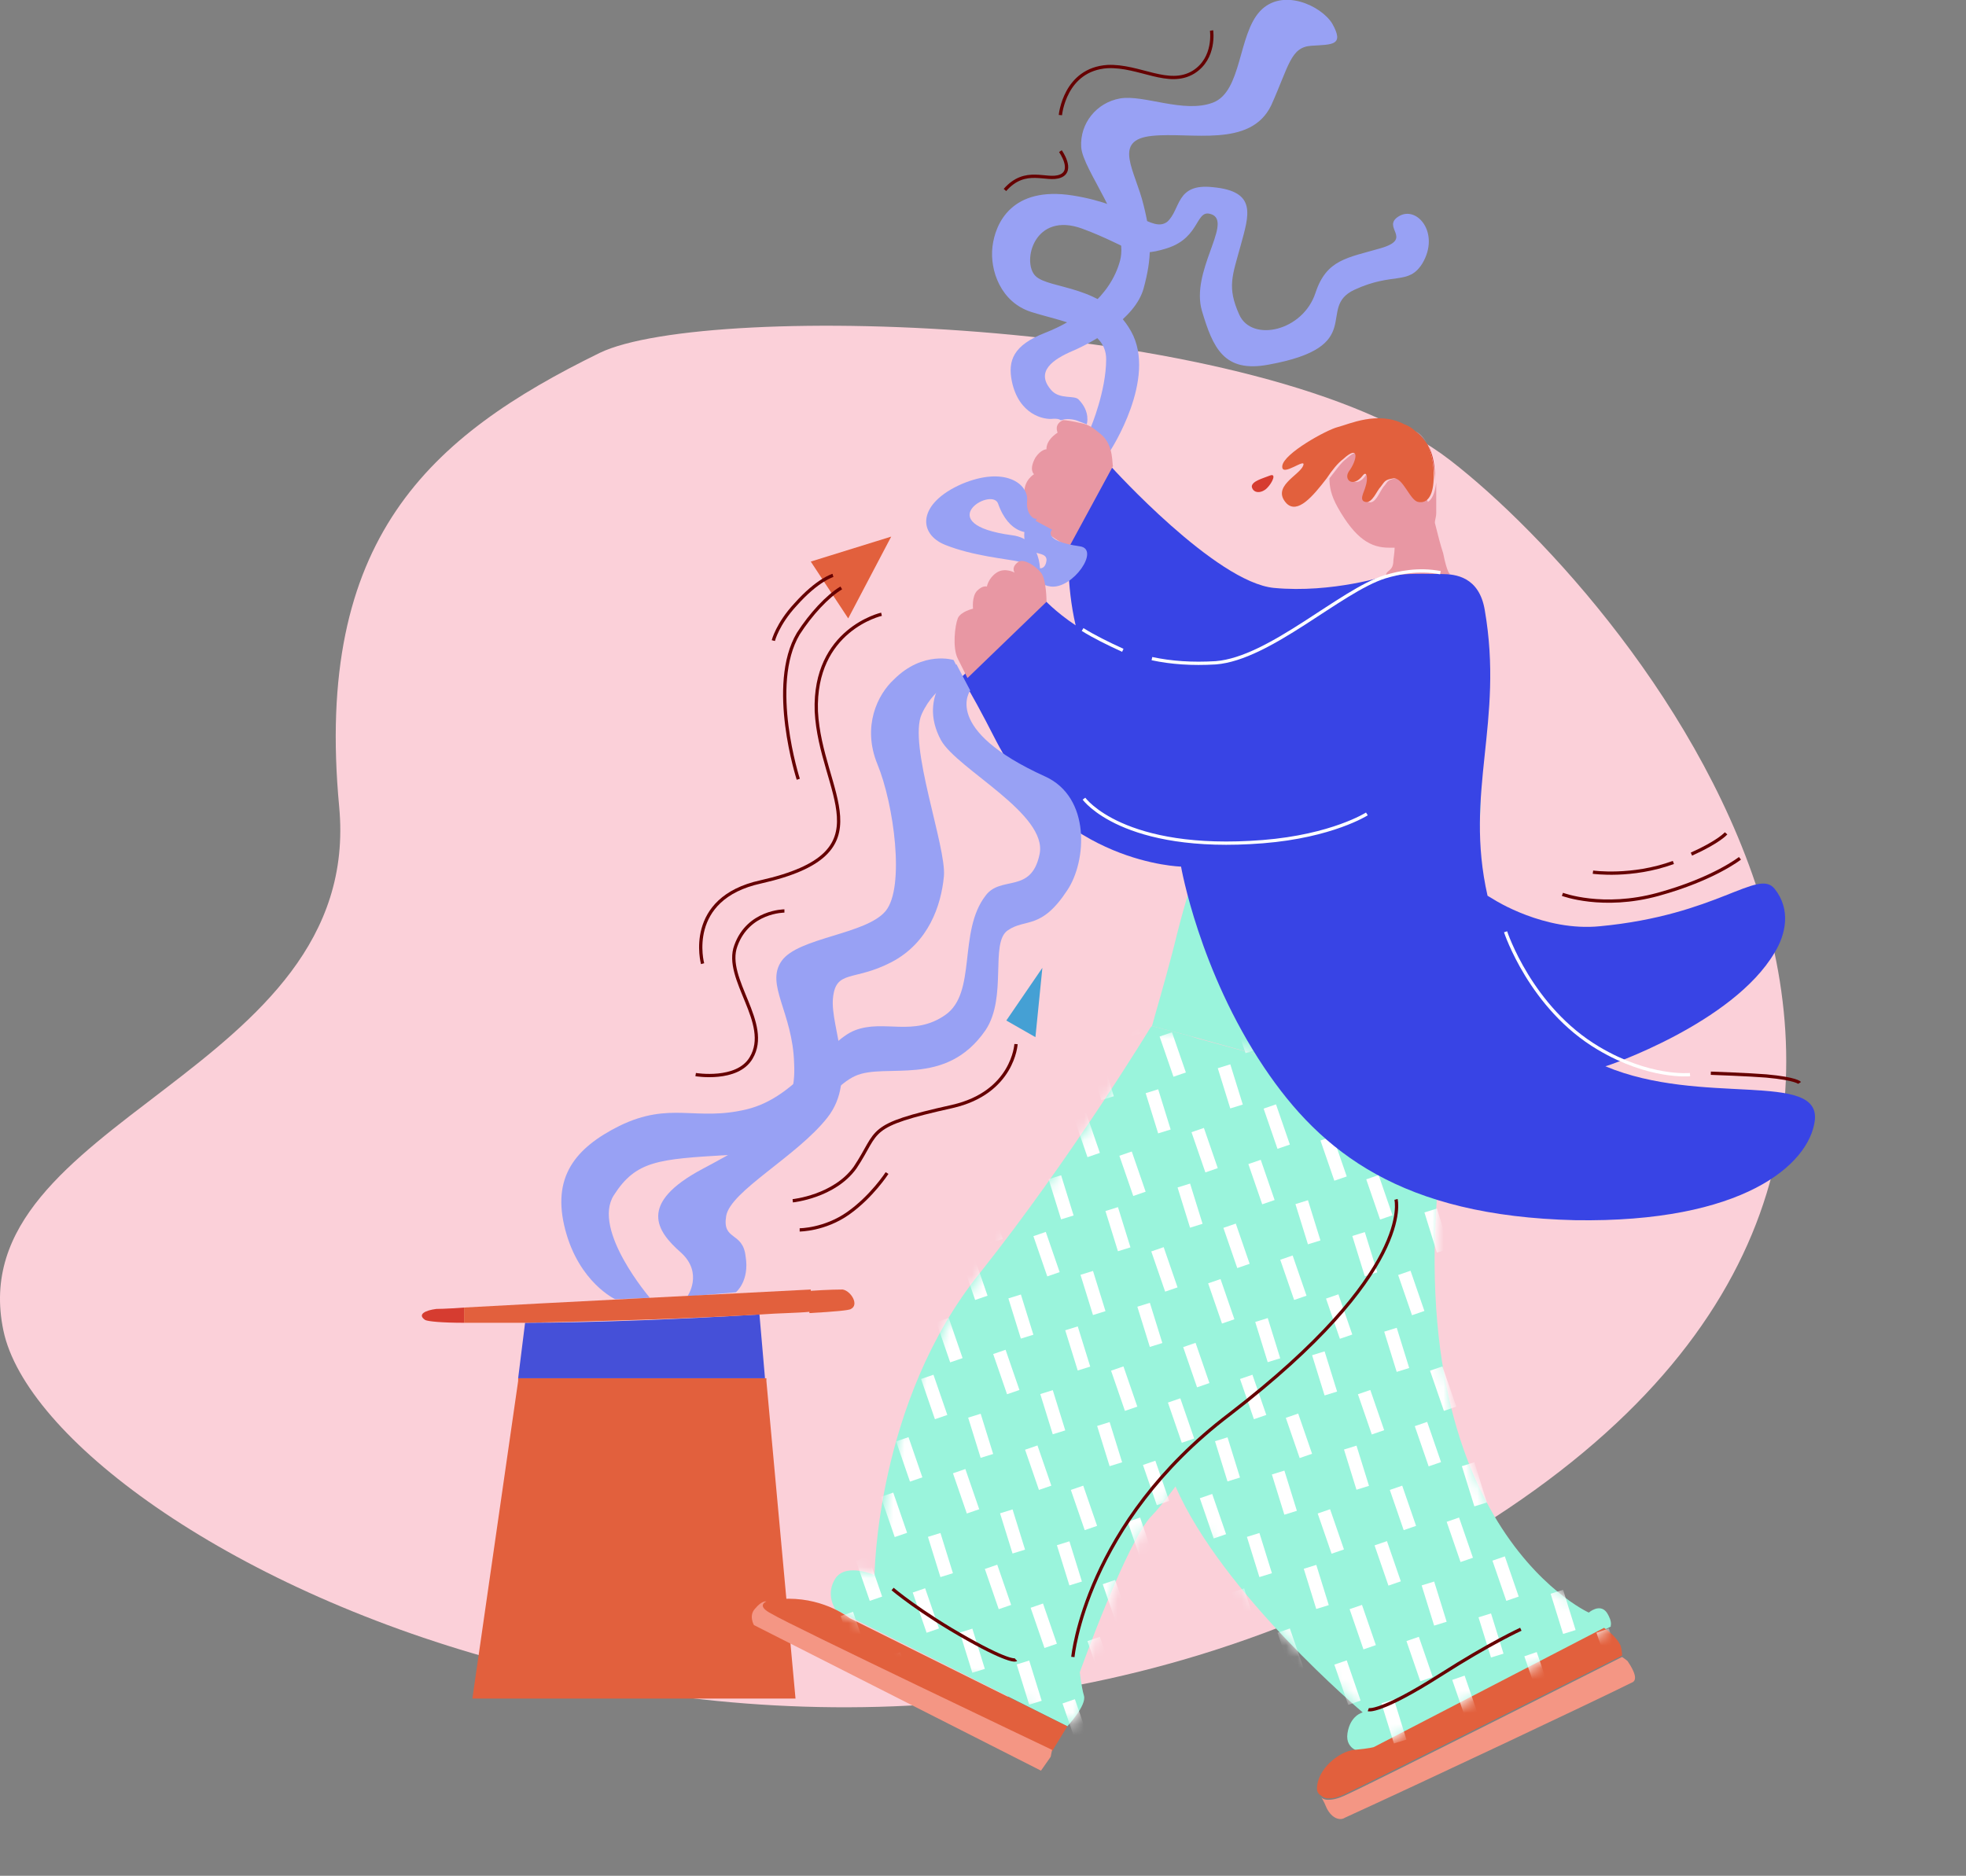 <svg width="175" height="167" viewBox="0 0 175 167" fill="none" xmlns="http://www.w3.org/2000/svg">
<rect x="0" y="0" width="175" height="167" fill="#808080" stroke="none"/>
<path d="M53.365 31.426C38.223 38.847 27.953 47.964 30.191 71.816C32.43 95.668 -3.648 99.591 0.303 118.46C4.253 137.33 70.877 171.571 129.075 137.542C187.272 103.513 145.533 53.688 129.075 40.967C112.616 28.246 62.977 26.762 53.365 31.426Z" fill="#FBD0D9"/>
<g clip-path="url(#clip0)">
<path d="M143.027 143.568C142.41 142.704 141.423 143.568 141.423 143.568C141.423 143.568 123.029 135.297 128.831 98.757L113.894 94.437L106.611 92.461L105.87 92.215L102.537 91.35L102.413 91.474C102.413 91.474 95.377 103.078 87.23 113.324C77.971 124.804 77.847 140.235 77.847 140.235C77.847 140.235 75.379 139.124 74.391 140.482C73.403 141.963 74.391 143.321 74.391 143.321L95.007 153.691C95.007 153.691 96.735 151.839 96.488 150.975C96.241 150.111 96.118 148.876 96.118 148.876C96.118 148.876 100.315 137.149 102.537 134.927C102.907 134.557 103.648 133.693 104.635 132.335C108.833 141.963 121.301 152.456 121.301 152.456C121.301 152.456 120.19 152.703 119.943 154.308C119.696 155.913 121.424 156.036 121.424 156.036L143.398 144.803C143.274 144.803 143.645 144.556 143.027 143.568Z" fill="#9AF4DC"/>
<path d="M131.053 53.206C130.559 50.366 123.523 51.107 123.523 51.107C123.523 51.107 110.931 58.884 104.759 83.203C104.265 85.302 103.278 88.758 102.784 90.487C102.66 90.98 102.537 91.351 102.537 91.351L105.87 92.215L129.448 98.757C129.448 98.757 133.645 68.019 131.053 53.206Z" fill="#9AF4DC"/>
<path d="M117.597 159.863C117.721 159.987 117.968 160.11 118.215 160.11C118.585 160.11 118.955 160.11 119.943 159.616C122.288 158.505 143.892 147.642 144.385 147.395C144.385 147.272 144.385 147.025 144.262 146.531C143.892 145.667 142.781 144.926 142.781 144.926L122.288 155.543C122.288 155.543 121.918 155.666 120.56 155.789C119.202 155.913 117.227 157.518 117.227 159.246C117.227 159.493 117.351 159.74 117.597 159.863Z" fill="#E2603D"/>
<path d="M144.879 147.889C144.756 147.766 144.385 147.519 144.385 147.519C143.892 147.766 122.412 158.629 119.943 159.74C118.955 160.234 118.462 160.234 118.215 160.234C117.721 160.234 117.597 159.987 117.597 159.987C117.597 159.987 117.844 160.357 118.091 160.975C118.585 161.962 119.326 162.086 119.696 161.839C126.732 158.629 142.163 151.346 145.373 149.741C145.867 149.371 145.126 148.26 144.879 147.889Z" fill="#F49684"/>
<path d="M95.007 153.691L93.649 155.913L68.219 143.815C68.219 143.815 66.861 142.334 70.194 142.334C73.527 142.334 75.626 144.062 75.626 144.062L95.007 153.691Z" fill="#E2603D"/>
<mask id="mask0" mask-type="alpha" maskUnits="userSpaceOnUse" x="74" y="91" width="70" height="66">
<path d="M143.219 143.568C142.602 142.704 141.615 143.568 141.615 143.568C141.615 143.568 123.221 135.297 129.023 98.757L114.086 94.436L106.803 92.461L106.062 92.215L102.729 91.35L102.605 91.474C102.605 91.474 95.569 103.078 87.421 113.324C78.163 124.804 78.04 140.235 78.04 140.235C78.04 140.235 75.571 139.124 74.583 140.482C73.596 141.963 74.583 143.321 74.583 143.321L95.199 153.691C95.199 153.691 96.927 151.839 96.68 150.975C96.433 150.111 96.31 148.876 96.31 148.876C96.31 148.876 100.507 137.149 102.729 134.927C103.099 134.557 103.84 133.693 104.828 132.335C109.025 141.963 121.493 152.456 121.493 152.456C121.493 152.456 120.382 152.703 120.135 154.308C119.888 155.913 121.616 156.036 121.616 156.036L143.59 144.803C143.466 144.803 143.837 144.556 143.219 143.568Z" fill="#9AF4DC"/>
</mask>
<g mask="url(#mask0)">
<path d="M72.663 135.297L73.774 138.877" stroke="white" stroke-width="1.166" stroke-miterlimit="10"/>
<path d="M75.379 143.691L76.613 147.271" stroke="white" stroke-width="1.166" stroke-miterlimit="10"/>
<path d="M78.218 152.209L79.452 155.789" stroke="white" stroke-width="1.166" stroke-miterlimit="10"/>
<path d="M73.897 130.236L75.132 133.816" stroke="white" stroke-width="1.166" stroke-miterlimit="10"/>
<path d="M76.737 138.754L77.971 142.334" stroke="white" stroke-width="1.166" stroke-miterlimit="10"/>
<path d="M79.576 147.272L80.687 150.851" stroke="white" stroke-width="1.166" stroke-miterlimit="10"/>
<path d="M82.415 155.666L83.526 159.246" stroke="white" stroke-width="1.166" stroke-miterlimit="10"/>
<path d="M73.404 116.163L74.638 119.743" stroke="white" stroke-width="1.166" stroke-miterlimit="10"/>
<path d="M76.243 124.681L77.354 128.261" stroke="white" stroke-width="1.166" stroke-miterlimit="10"/>
<path d="M78.959 133.075L80.193 136.655" stroke="white" stroke-width="1.166" stroke-miterlimit="10"/>
<path d="M81.798 141.593L83.032 145.173" stroke="white" stroke-width="1.166" stroke-miterlimit="10"/>
<path d="M84.637 150.111L85.872 153.691" stroke="white" stroke-width="1.166" stroke-miterlimit="10"/>
<path d="M74.761 111.225L75.872 114.805" stroke="white" stroke-width="1.166" stroke-miterlimit="10"/>
<path d="M77.477 119.619L78.712 123.199" stroke="white" stroke-width="1.166" stroke-miterlimit="10"/>
<path d="M80.317 128.138L81.551 131.718" stroke="white" stroke-width="1.166" stroke-miterlimit="10"/>
<path d="M83.156 136.655L84.267 140.235" stroke="white" stroke-width="1.166" stroke-miterlimit="10"/>
<path d="M85.995 145.173L87.106 148.753" stroke="white" stroke-width="1.166" stroke-miterlimit="10"/>
<path d="M88.711 153.567L89.945 157.147" stroke="white" stroke-width="1.166" stroke-miterlimit="10"/>
<path d="M74.144 97.029L75.379 100.609" stroke="white" stroke-width="1.166" stroke-miterlimit="10"/>
<path d="M76.984 105.547L78.218 109.127" stroke="white" stroke-width="1.166" stroke-miterlimit="10"/>
<path d="M79.823 114.065L80.934 117.644" stroke="white" stroke-width="1.166" stroke-miterlimit="10"/>
<path d="M82.539 122.582L83.773 126.162" stroke="white" stroke-width="1.166" stroke-miterlimit="10"/>
<path d="M85.378 130.977L86.612 134.557" stroke="white" stroke-width="1.166" stroke-miterlimit="10"/>
<path d="M88.217 139.495L89.452 143.075" stroke="white" stroke-width="1.166" stroke-miterlimit="10"/>
<path d="M91.056 148.012L92.167 151.592" stroke="white" stroke-width="1.166" stroke-miterlimit="10"/>
<path d="M75.502 92.091L76.613 95.671" stroke="white" stroke-width="1.166" stroke-miterlimit="10"/>
<path d="M78.341 100.609L79.452 104.189" stroke="white" stroke-width="1.166" stroke-miterlimit="10"/>
<path d="M81.057 109.003L82.292 112.583" stroke="white" stroke-width="1.166" stroke-miterlimit="10"/>
<path d="M83.897 117.521L85.131 121.101" stroke="white" stroke-width="1.166" stroke-miterlimit="10"/>
<path d="M86.736 126.039L87.847 129.619" stroke="white" stroke-width="1.166" stroke-miterlimit="10"/>
<path d="M89.575 134.556L90.686 138.136" stroke="white" stroke-width="1.166" stroke-miterlimit="10"/>
<path d="M92.291 142.951L93.525 146.531" stroke="white" stroke-width="1.166" stroke-miterlimit="10"/>
<path d="M95.13 151.469L96.365 155.049" stroke="white" stroke-width="1.166" stroke-miterlimit="10"/>
<path d="M80.563 94.93L81.674 98.51" stroke="white" stroke-width="1.166" stroke-miterlimit="10"/>
<path d="M83.403 103.448L84.514 107.028" stroke="white" stroke-width="1.166" stroke-miterlimit="10"/>
<path d="M86.118 111.966L87.353 115.546" stroke="white" stroke-width="1.166" stroke-miterlimit="10"/>
<path d="M88.958 120.36L90.192 123.94" stroke="white" stroke-width="1.166" stroke-miterlimit="10"/>
<path d="M91.797 128.878L93.031 132.458" stroke="white" stroke-width="1.166" stroke-miterlimit="10"/>
<path d="M94.636 137.396L95.747 140.976" stroke="white" stroke-width="1.166" stroke-miterlimit="10"/>
<path d="M97.352 145.914L98.587 149.493" stroke="white" stroke-width="1.166" stroke-miterlimit="10"/>
<path d="M100.191 154.308L101.426 157.888" stroke="white" stroke-width="1.166" stroke-miterlimit="10"/>
<path d="M81.921 89.992L83.032 93.572" stroke="white" stroke-width="1.166" stroke-miterlimit="10"/>
<path d="M84.637 98.51L85.872 102.09" stroke="white" stroke-width="1.166" stroke-miterlimit="10"/>
<path d="M87.476 106.905L88.711 110.485" stroke="white" stroke-width="1.166" stroke-miterlimit="10"/>
<path d="M90.316 115.423L91.427 119.003" stroke="white" stroke-width="1.166" stroke-miterlimit="10"/>
<path d="M93.155 123.94L94.266 127.52" stroke="white" stroke-width="1.166" stroke-miterlimit="10"/>
<path d="M95.871 132.458L97.105 136.038" stroke="white" stroke-width="1.166" stroke-miterlimit="10"/>
<path d="M98.71 140.852L99.945 144.432" stroke="white" stroke-width="1.166" stroke-miterlimit="10"/>
<path d="M101.549 149.37L102.66 152.95" stroke="white" stroke-width="1.166" stroke-miterlimit="10"/>
<path d="M86.983 92.832L88.094 96.412" stroke="white" stroke-width="1.166" stroke-miterlimit="10"/>
<path d="M89.698 101.349L90.933 104.929" stroke="white" stroke-width="1.166" stroke-miterlimit="10"/>
<path d="M92.538 109.867L93.772 113.447" stroke="white" stroke-width="1.166" stroke-miterlimit="10"/>
<path d="M95.377 118.262L96.488 121.842" stroke="white" stroke-width="1.166" stroke-miterlimit="10"/>
<path d="M98.216 126.78L99.327 130.36" stroke="white" stroke-width="1.166" stroke-miterlimit="10"/>
<path d="M100.932 135.297L102.167 138.877" stroke="white" stroke-width="1.166" stroke-miterlimit="10"/>
<path d="M103.771 143.815L105.006 147.395" stroke="white" stroke-width="1.166" stroke-miterlimit="10"/>
<path d="M106.611 152.209L107.845 155.789" stroke="white" stroke-width="1.166" stroke-miterlimit="10"/>
<path d="M88.217 87.894L89.452 91.474" stroke="white" stroke-width="1.166" stroke-miterlimit="10"/>
<path d="M91.056 96.288L92.291 99.868" stroke="white" stroke-width="1.166" stroke-miterlimit="10"/>
<path d="M93.896 104.806L95.007 108.386" stroke="white" stroke-width="1.166" stroke-miterlimit="10"/>
<path d="M96.735 113.324L97.846 116.904" stroke="white" stroke-width="1.166" stroke-miterlimit="10"/>
<path d="M99.451 121.841L100.685 125.421" stroke="white" stroke-width="1.166" stroke-miterlimit="10"/>
<path d="M102.29 130.236L103.524 133.816" stroke="white" stroke-width="1.166" stroke-miterlimit="10"/>
<path d="M105.129 138.754L106.24 142.334" stroke="white" stroke-width="1.166" stroke-miterlimit="10"/>
<path d="M107.969 147.272L109.08 150.851" stroke="white" stroke-width="1.166" stroke-miterlimit="10"/>
<path d="M110.684 155.789L111.919 159.369" stroke="white" stroke-width="1.166" stroke-miterlimit="10"/>
<path d="M93.278 90.733L94.513 94.313" stroke="white" stroke-width="1.166" stroke-miterlimit="10"/>
<path d="M96.118 99.251L97.352 102.831" stroke="white" stroke-width="1.166" stroke-miterlimit="10"/>
<path d="M98.957 107.645L100.068 111.225" stroke="white" stroke-width="1.166" stroke-miterlimit="10"/>
<path d="M101.796 116.163L102.907 119.743" stroke="white" stroke-width="1.166" stroke-miterlimit="10"/>
<path d="M104.512 124.681L105.747 128.261" stroke="white" stroke-width="1.166" stroke-miterlimit="10"/>
<path d="M107.351 133.198L108.586 136.778" stroke="white" stroke-width="1.166" stroke-miterlimit="10"/>
<path d="M110.191 141.593L111.302 145.173" stroke="white" stroke-width="1.166" stroke-miterlimit="10"/>
<path d="M113.03 150.111L114.141 153.691" stroke="white" stroke-width="1.166" stroke-miterlimit="10"/>
<path d="M97.476 94.19L98.587 97.77" stroke="white" stroke-width="1.166" stroke-miterlimit="10"/>
<path d="M100.191 102.708L101.426 106.287" stroke="white" stroke-width="1.166" stroke-miterlimit="10"/>
<path d="M103.031 111.225L104.265 114.805" stroke="white" stroke-width="1.166" stroke-miterlimit="10"/>
<path d="M105.87 119.743L107.104 123.323" stroke="white" stroke-width="1.166" stroke-miterlimit="10"/>
<path d="M108.709 128.138L109.82 131.718" stroke="white" stroke-width="1.166" stroke-miterlimit="10"/>
<path d="M111.549 136.655L112.66 140.235" stroke="white" stroke-width="1.166" stroke-miterlimit="10"/>
<path d="M114.264 145.173L115.499 148.753" stroke="white" stroke-width="1.166" stroke-miterlimit="10"/>
<path d="M117.104 153.691L118.338 157.271" stroke="white" stroke-width="1.166" stroke-miterlimit="10"/>
<path d="M99.698 88.634L100.932 92.214" stroke="white" stroke-width="1.166" stroke-miterlimit="10"/>
<path d="M102.537 97.152L103.648 100.732" stroke="white" stroke-width="1.166" stroke-miterlimit="10"/>
<path d="M105.376 105.547L106.487 109.127" stroke="white" stroke-width="1.166" stroke-miterlimit="10"/>
<path d="M108.092 114.065L109.326 117.644" stroke="white" stroke-width="1.166" stroke-miterlimit="10"/>
<path d="M110.931 122.582L112.166 126.162" stroke="white" stroke-width="1.166" stroke-miterlimit="10"/>
<path d="M113.771 131.1L114.882 134.68" stroke="white" stroke-width="1.166" stroke-miterlimit="10"/>
<path d="M116.61 139.495L117.721 143.075" stroke="white" stroke-width="1.166" stroke-miterlimit="10"/>
<path d="M119.326 148.012L120.56 151.592" stroke="white" stroke-width="1.166" stroke-miterlimit="10"/>
<path d="M103.771 92.091L105.006 95.671" stroke="white" stroke-width="1.166" stroke-miterlimit="10"/>
<path d="M106.611 100.609L107.845 104.189" stroke="white" stroke-width="1.166" stroke-miterlimit="10"/>
<path d="M109.45 109.126L110.684 112.706" stroke="white" stroke-width="1.166" stroke-miterlimit="10"/>
<path d="M112.289 117.521L113.4 121.101" stroke="white" stroke-width="1.166" stroke-miterlimit="10"/>
<path d="M115.005 126.039L116.24 129.619" stroke="white" stroke-width="1.166" stroke-miterlimit="10"/>
<path d="M117.844 134.556L119.079 138.136" stroke="white" stroke-width="1.166" stroke-miterlimit="10"/>
<path d="M120.684 143.074L121.918 146.654" stroke="white" stroke-width="1.166" stroke-miterlimit="10"/>
<path d="M123.523 151.469L124.634 155.049" stroke="white" stroke-width="1.166" stroke-miterlimit="10"/>
<path d="M108.956 94.93L110.067 98.51" stroke="white" stroke-width="1.166" stroke-miterlimit="10"/>
<path d="M111.672 103.448L112.906 107.028" stroke="white" stroke-width="1.166" stroke-miterlimit="10"/>
<path d="M114.511 111.966L115.746 115.546" stroke="white" stroke-width="1.166" stroke-miterlimit="10"/>
<path d="M117.351 120.483L118.462 124.063" stroke="white" stroke-width="1.166" stroke-miterlimit="10"/>
<path d="M120.19 128.878L121.301 132.458" stroke="white" stroke-width="1.166" stroke-miterlimit="10"/>
<path d="M122.906 137.396L124.14 140.976" stroke="white" stroke-width="1.166" stroke-miterlimit="10"/>
<path d="M125.745 145.914L126.979 149.493" stroke="white" stroke-width="1.166" stroke-miterlimit="10"/>
<path d="M128.584 154.431L129.695 158.011" stroke="white" stroke-width="1.166" stroke-miterlimit="10"/>
<path d="M110.191 89.992L111.425 93.572" stroke="white" stroke-width="1.166" stroke-miterlimit="10"/>
<path d="M113.03 98.51L114.264 102.09" stroke="white" stroke-width="1.166" stroke-miterlimit="10"/>
<path d="M115.869 107.028L116.98 110.608" stroke="white" stroke-width="1.166" stroke-miterlimit="10"/>
<path d="M118.585 115.423L119.819 119.003" stroke="white" stroke-width="1.166" stroke-miterlimit="10"/>
<path d="M121.424 123.94L122.659 127.52" stroke="white" stroke-width="1.166" stroke-miterlimit="10"/>
<path d="M124.264 132.458L125.498 136.038" stroke="white" stroke-width="1.166" stroke-miterlimit="10"/>
<path d="M127.103 140.976L128.214 144.556" stroke="white" stroke-width="1.166" stroke-miterlimit="10"/>
<path d="M129.819 149.37L131.053 152.95" stroke="white" stroke-width="1.166" stroke-miterlimit="10"/>
<path d="M115.252 92.832L116.486 96.412" stroke="white" stroke-width="1.166" stroke-miterlimit="10"/>
<path d="M118.091 101.349L119.326 104.929" stroke="white" stroke-width="1.166" stroke-miterlimit="10"/>
<path d="M120.93 109.867L122.041 113.447" stroke="white" stroke-width="1.166" stroke-miterlimit="10"/>
<path d="M123.77 118.385L124.881 121.965" stroke="white" stroke-width="1.166" stroke-miterlimit="10"/>
<path d="M126.486 126.78L127.72 130.36" stroke="white" stroke-width="1.166" stroke-miterlimit="10"/>
<path d="M129.325 135.297L130.559 138.877" stroke="white" stroke-width="1.166" stroke-miterlimit="10"/>
<path d="M132.164 143.815L133.275 147.395" stroke="white" stroke-width="1.166" stroke-miterlimit="10"/>
<path d="M135.003 152.333L136.114 155.913" stroke="white" stroke-width="1.166" stroke-miterlimit="10"/>
<path d="M116.61 87.894L117.844 91.474" stroke="white" stroke-width="1.166" stroke-miterlimit="10"/>
<path d="M119.449 96.412L120.56 99.992" stroke="white" stroke-width="1.166" stroke-miterlimit="10"/>
<path d="M122.165 104.806L123.399 108.386" stroke="white" stroke-width="1.166" stroke-miterlimit="10"/>
<path d="M125.004 113.324L126.239 116.904" stroke="white" stroke-width="1.166" stroke-miterlimit="10"/>
<path d="M127.843 121.841L129.078 125.421" stroke="white" stroke-width="1.166" stroke-miterlimit="10"/>
<path d="M130.683 130.359L131.794 133.939" stroke="white" stroke-width="1.166" stroke-miterlimit="10"/>
<path d="M133.399 138.754L134.633 142.334" stroke="white" stroke-width="1.166" stroke-miterlimit="10"/>
<path d="M136.238 147.272L137.472 150.851" stroke="white" stroke-width="1.166" stroke-miterlimit="10"/>
<path d="M139.077 155.789L140.312 159.369" stroke="white" stroke-width="1.166" stroke-miterlimit="10"/>
<path d="M121.671 90.733L122.906 94.313" stroke="white" stroke-width="1.166" stroke-miterlimit="10"/>
<path d="M124.51 99.251L125.621 102.831" stroke="white" stroke-width="1.166" stroke-miterlimit="10"/>
<path d="M127.35 107.769L128.461 111.349" stroke="white" stroke-width="1.166" stroke-miterlimit="10"/>
<path d="M130.065 116.163L131.3 119.743" stroke="white" stroke-width="1.166" stroke-miterlimit="10"/>
<path d="M132.905 124.681L134.139 128.261" stroke="white" stroke-width="1.166" stroke-miterlimit="10"/>
<path d="M135.744 133.198L136.855 136.778" stroke="white" stroke-width="1.166" stroke-miterlimit="10"/>
<path d="M138.583 141.716L139.694 145.296" stroke="white" stroke-width="1.166" stroke-miterlimit="10"/>
<path d="M141.299 150.111L142.534 153.691" stroke="white" stroke-width="1.166" stroke-miterlimit="10"/>
<path d="M125.745 94.313L126.979 97.893" stroke="white" stroke-width="1.166" stroke-miterlimit="10"/>
<path d="M128.584 102.708L129.819 106.287" stroke="white" stroke-width="1.166" stroke-miterlimit="10"/>
<path d="M131.423 111.225L132.658 114.805" stroke="white" stroke-width="1.166" stroke-miterlimit="10"/>
<path d="M134.263 119.743L135.374 123.323" stroke="white" stroke-width="1.166" stroke-miterlimit="10"/>
<path d="M136.979 128.261L138.213 131.841" stroke="white" stroke-width="1.166" stroke-miterlimit="10"/>
<path d="M139.818 136.655L141.052 140.235" stroke="white" stroke-width="1.166" stroke-miterlimit="10"/>
<path d="M142.657 145.173L143.892 148.753" stroke="white" stroke-width="1.166" stroke-miterlimit="10"/>
</g>
<path d="M127.103 39.626C126.856 39.133 126.486 38.639 125.992 38.392C126.486 38.762 126.856 39.133 127.103 39.626Z" fill="#E897A3"/>
<path d="M128.461 49.255C128.214 48.514 127.967 47.527 127.72 46.539C127.72 46.292 127.843 46.045 127.843 45.675C127.843 44.811 127.843 43.823 127.843 42.959C127.72 43.947 127.473 44.441 127.103 44.688C126.979 44.441 126.979 44.194 126.979 44.194L126.485 44.688C125.745 44.441 125.128 42.342 124.263 42.589C123.399 42.712 123.523 42.959 123.152 43.33C122.782 43.823 122.412 44.934 121.794 44.688C121.301 44.564 121.671 43.7 121.794 43.33C122.041 42.589 121.918 41.725 121.548 42.342C120.807 43.453 119.819 42.712 120.313 41.972C121.054 40.984 121.301 39.503 119.819 40.861C119.326 41.231 118.832 41.972 118.338 42.589C118.338 43.33 118.461 44.07 119.079 45.181C120.683 48.021 122.041 48.761 123.646 48.761C123.77 48.761 124.017 48.761 124.14 48.761C124.14 49.255 124.017 49.749 124.017 50.119C123.893 51.107 123.029 50.613 123.523 51.847C124.017 53.082 129.078 51.107 129.078 51.107C129.078 51.107 128.831 51.107 128.461 49.255Z" fill="#E897A3"/>
<path d="M127.72 42.589C127.72 41.478 127.597 40.491 127.103 39.627C127.473 40.491 127.72 41.725 127.72 42.96C127.72 42.836 127.72 42.713 127.72 42.589Z" fill="#D63C30"/>
<path d="M127.103 39.627C126.856 39.256 126.485 38.762 125.992 38.392C125.745 38.145 125.374 37.898 125.004 37.775C122.659 36.54 120.066 37.775 119.079 38.022C118.091 38.269 114.264 40.367 114.141 41.478C114.017 42.589 116.363 40.614 115.993 41.478C115.622 42.342 113.153 43.33 114.511 44.811C115.499 45.799 116.857 44.194 118.091 42.589C118.585 41.849 119.079 41.231 119.572 40.861C121.054 39.503 120.807 40.984 120.066 41.972C119.572 42.713 120.437 43.453 121.301 42.342C121.671 41.849 121.795 42.589 121.548 43.33C121.424 43.824 120.93 44.564 121.548 44.688C122.165 44.811 122.535 43.7 122.906 43.33C123.276 42.836 123.276 42.713 124.017 42.589C124.881 42.466 125.498 44.564 126.239 44.688C126.856 44.811 127.473 44.441 127.596 42.96C127.72 41.725 127.473 40.491 127.103 39.627Z" fill="#E2603D"/>
<path d="M142.904 94.931C143.027 94.931 154.261 91.104 157.964 84.808C158.952 83.203 159.446 80.981 157.964 79.129C156.483 77.278 152.903 81.475 142.41 82.463C137.472 82.956 133.028 80.117 133.028 80.117L132.411 79.747C130.312 70.488 133.892 64.316 132.164 54.317C131.67 51.354 129.572 51.107 128.337 51.107C127.103 51.107 124.881 50.984 123.523 51.354C123.523 51.23 123.523 51.23 123.523 51.23C123.523 51.23 118.585 52.835 113.4 52.342C108.215 51.848 98.957 41.602 98.957 41.602L95.13 48.638C95.13 48.638 94.883 51.971 95.747 55.675C93.896 54.44 92.908 53.329 92.908 53.329L85.501 60.366C85.501 60.366 85.748 60.242 88.711 66.044C94.389 76.907 105.129 77.154 105.129 77.154C105.129 77.154 106.734 86.413 112.536 95.054C117.597 102.584 124.757 108.263 140.188 108.633C155.125 108.88 161.051 103.695 161.544 99.745C162.038 95.301 151.422 98.511 142.904 94.931Z" fill="#3844E5"/>
<path d="M61.182 115.422C61.182 115.422 62.664 113.324 60.565 111.472C58.467 109.62 56.738 107.152 62.54 104.065C68.342 100.979 70.935 99.251 70.688 94.683C70.564 90.116 68.095 87.647 69.577 85.548C71.058 83.45 77.107 83.203 78.835 81.104C80.563 79.006 79.576 71.599 78.094 68.019C76.737 64.686 78.094 61.847 79.576 60.489C82.168 57.896 84.884 58.761 84.884 58.761L85.625 60.242C85.625 60.242 83.279 60.859 82.045 63.575C80.81 66.291 84.267 75.426 84.02 78.018C83.773 80.611 82.662 83.944 79.329 85.672C75.996 87.4 74.391 86.289 74.144 88.881C73.897 91.474 76.366 96.041 73.65 99.498C70.935 102.954 65.009 106.04 64.639 108.263C64.268 110.485 66.12 109.62 66.367 111.842C66.737 114.065 65.503 115.052 65.503 115.052L61.182 115.422Z" fill="#98A1F4"/>
<path d="M98.833 40.12C98.833 40.12 103.031 33.701 100.685 29.504C98.34 25.306 93.402 25.8 92.167 24.566C90.933 23.331 92.044 18.764 96.365 20.369C100.685 21.973 100.809 23.084 103.895 22.097C106.981 21.109 106.364 18.393 107.968 19.134C109.573 19.998 105.993 24.195 106.981 27.652C107.968 30.985 108.956 33.207 112.906 32.466C121.794 30.862 117.104 27.405 120.56 25.8C124.017 24.195 125.374 25.43 126.609 23.455C128.214 20.739 126.115 18.27 124.51 19.258C122.906 20.245 125.868 21.233 122.906 22.097C119.943 22.961 118.091 23.084 117.104 26.047C115.993 29.504 111.425 30.491 110.314 28.022C109.203 25.553 109.697 24.566 110.437 21.85C111.178 19.134 111.919 17.035 107.968 16.665C104.635 16.295 105.129 18.64 103.895 19.751C102.537 20.739 100.932 18.27 95.5 17.406C90.069 16.542 88.587 19.875 88.341 21.973C88.094 24.072 89.081 26.911 91.797 27.775C94.513 28.64 98.463 29.133 98.463 31.973C98.463 34.812 97.105 38.022 97.105 38.022L98.833 40.12Z" fill="#98A1F4"/>
<path d="M57.849 115.546C57.849 115.546 52.664 109.497 54.64 106.411C56.615 103.325 58.59 103.202 64.762 102.831C70.934 102.337 73.403 97.029 76.119 95.795C78.835 94.56 84.143 96.906 87.723 91.721C89.698 88.758 88.094 83.944 89.698 82.833C91.303 81.722 92.661 82.833 95.007 79.253C96.735 76.661 97.105 70.982 93.031 69.13C83.773 64.933 86.365 61.477 86.365 61.477L85.131 59.131C85.131 59.131 81.551 61.847 83.773 65.921C85.254 68.513 93.278 72.463 92.538 76.043C91.797 79.623 89.081 77.895 87.723 79.747C85.254 82.956 86.983 88.388 84.143 90.363C81.304 92.338 78.712 90.734 76.119 91.721C73.527 92.709 71.058 97.647 66.49 98.757C61.923 99.868 59.701 98.017 55.133 100.239C51.183 102.214 49.084 104.806 50.319 109.497C51.553 114.188 54.763 115.67 54.763 115.67L57.849 115.546Z" fill="#98A1F4"/>
<path d="M118.585 2.099C117.597 0.494 114.141 -1.111 112.166 0.988C110.191 3.086 110.561 8.148 107.969 9.135C105.376 10.123 101.796 8.395 99.698 8.765C97.599 9.135 96.118 10.987 96.241 13.086C96.365 15.184 100.562 19.999 99.698 23.208C98.834 26.418 95.871 28.517 93.031 29.628C90.192 30.738 89.698 32.096 90.069 33.948C90.686 36.911 92.908 37.405 93.772 37.281C94.019 37.281 94.266 37.281 94.389 37.405C94.389 37.405 94.389 37.405 94.513 37.405C94.76 37.281 95.254 37.281 95.747 37.405L96.735 37.775C96.735 37.775 97.105 36.664 95.994 35.553C95.624 35.183 94.389 35.553 93.649 34.812C92.044 33.084 93.772 31.973 95.501 31.232C97.229 30.492 101.056 28.393 101.796 25.677C102.537 22.961 102.537 21.233 101.796 18.27C101.056 15.184 98.957 12.468 102.537 12.098C105.993 11.728 111.302 13.209 113.153 9.382C114.758 5.802 114.882 4.197 116.733 4.074C118.585 3.951 119.696 4.074 118.585 2.099Z" fill="#98A1F4"/>
<path d="M97.969 38.639C97.229 38.022 96.858 37.775 96.118 37.651C95.624 37.528 94.883 37.404 94.636 37.404C93.772 37.775 94.142 38.515 94.142 38.515C93.031 39.256 93.155 39.997 93.155 39.997C93.155 39.997 92.661 39.997 92.167 40.737C91.55 41.849 92.044 42.219 92.044 42.219C92.044 42.219 91.18 42.713 91.18 43.824C91.18 44.935 91.55 46.293 92.414 46.91C93.031 47.404 93.649 47.774 93.649 47.774L95.13 48.761L99.08 41.478C98.957 41.478 99.204 39.627 97.969 38.639Z" fill="#E897A3"/>
<path d="M113.03 42.342C112.413 42.589 111.425 42.836 111.425 43.33C111.548 43.947 112.289 43.947 112.783 43.453C113.277 42.96 113.647 42.095 113.03 42.342Z" fill="#D63C30"/>
<path d="M92.044 46.292C92.044 46.292 91.056 46.416 91.18 47.897C91.303 49.749 93.155 48.885 93.155 49.872C93.031 50.983 92.167 50.489 92.167 50.489C92.167 50.489 91.797 51.971 93.525 52.218C95.5 52.465 97.969 48.885 96.118 48.638C92.661 48.144 93.649 47.157 93.649 47.157L92.044 46.292Z" fill="#98A1F4"/>
<path d="M46.122 122.953L42.048 151.222H70.811L68.219 122.953V122.706H46.122V122.953Z" fill="#E2603D"/>
<path d="M38.839 116.534C37.851 116.657 37.11 117.028 37.851 117.521C38.098 117.645 39.332 117.768 41.307 117.768V116.41C39.703 116.534 38.839 116.534 38.839 116.534Z" fill="#D63C30"/>
<path d="M75.008 114.805C74.885 114.805 73.774 114.805 72.046 114.929V116.904C74.267 116.781 75.626 116.657 75.749 116.534C76.49 116.163 75.749 114.929 75.008 114.805Z" fill="#E2603D"/>
<path d="M46.739 117.768L46.122 122.706H68.095L67.602 117.027C61.553 117.398 53.035 117.768 46.739 117.768Z" fill="#4550D8"/>
<path d="M41.307 116.41V117.768C42.789 117.768 44.64 117.768 46.739 117.768C53.035 117.645 61.553 117.398 67.725 117.027C69.33 116.904 70.935 116.904 72.169 116.781V114.805C65.133 115.176 47.85 116.04 41.307 116.41Z" fill="#E2603D"/>
<path d="M91.427 44.564C91.55 43.083 89.452 41.478 85.625 43.083C81.674 44.811 81.674 47.527 84.143 48.514C86.612 49.502 89.575 49.749 90.686 49.996C91.797 50.119 91.303 50.983 91.303 50.983L92.538 51.724C92.538 51.724 93.155 48.021 90.069 47.65C82.785 46.663 88.217 43.33 88.834 44.811C89.822 47.65 91.674 47.403 91.674 47.403L92.291 46.169C92.044 46.292 91.303 45.798 91.427 44.564Z" fill="#98A1F4"/>
<path d="M93.155 53.576C93.155 53.576 93.155 51.601 92.661 50.983C92.167 50.366 91.18 49.749 90.686 49.996C89.945 50.49 90.316 50.983 90.316 50.983C90.316 50.983 89.452 50.49 88.711 50.983C87.97 51.477 87.847 52.218 87.847 52.218C87.847 52.218 87.476 52.094 86.983 52.588C86.489 53.082 86.612 54.193 86.612 54.193C86.612 54.193 85.501 54.44 85.254 55.057C85.007 55.675 84.761 57.65 85.254 58.637C85.748 59.625 86.118 60.365 86.118 60.365L93.155 53.576Z" fill="#E897A3"/>
<path d="M93.525 156.407L92.661 157.641L67.108 144.679C67.108 144.679 66.614 143.815 67.231 143.198C67.848 142.457 68.219 142.581 68.219 142.581C68.219 142.581 67.231 142.951 68.713 143.692C70.07 144.556 93.649 155.79 93.649 155.79L93.525 156.407Z" fill="#F49684"/>
<path d="M124.263 106.781C124.263 106.781 125.992 113.201 109.45 125.916C96.611 135.668 95.5 147.519 95.5 147.519" stroke="#660000" stroke-width="0.292" stroke-miterlimit="10" stroke-linejoin="round"/>
<path d="M121.795 152.21C121.795 152.21 122.782 152.58 128.214 149.124C132.658 146.284 135.374 145.05 135.374 145.05" stroke="#660000" stroke-width="0.292" stroke-miterlimit="10" stroke-linejoin="round"/>
<path d="M79.452 141.47C79.452 141.47 81.921 143.568 86.118 145.914C90.069 148.136 90.439 147.766 90.439 147.766" stroke="#660000" stroke-width="0.292" stroke-miterlimit="10" stroke-linejoin="round"/>
<path d="M62.54 85.796C62.54 85.796 60.935 79.993 67.725 78.512C79.206 75.92 73.033 70.612 72.663 63.328C72.416 56.045 78.465 54.687 78.465 54.687" stroke="#660000" stroke-width="0.292" stroke-miterlimit="10" stroke-linejoin="round"/>
<path d="M139.077 79.623C139.077 79.623 142.657 80.981 147.595 79.623C152.533 78.265 154.878 76.414 154.878 76.414" stroke="#660000" stroke-width="0.292" stroke-miterlimit="10" stroke-linejoin="round"/>
<path d="M150.558 76.043C153.027 74.932 153.644 74.192 153.644 74.192" stroke="#660000" stroke-width="0.292" stroke-miterlimit="10" stroke-linejoin="round"/>
<path d="M141.793 77.648C141.793 77.648 145.249 78.142 148.953 76.784" stroke="#660000" stroke-width="0.292" stroke-miterlimit="10" stroke-linejoin="round"/>
<path d="M96.488 71.105C96.488 71.105 99.944 75.92 112.413 74.932C118.585 74.438 121.671 72.463 121.671 72.463" stroke="white" stroke-width="0.292" stroke-miterlimit="10" stroke-linejoin="round"/>
<path d="M134.016 82.956C134.016 82.956 136.238 89.746 142.287 93.326C146.854 96.042 150.434 95.671 150.434 95.671" stroke="white" stroke-width="0.292" stroke-miterlimit="10" stroke-linejoin="round"/>
<path d="M102.537 58.637C104.265 59.008 106.117 59.131 108.215 59.008C113.03 58.637 119.326 52.588 123.276 51.354C124.51 50.984 126.239 50.613 128.214 50.984" stroke="white" stroke-width="0.292" stroke-miterlimit="10" stroke-linejoin="round"/>
<path d="M96.365 56.045C97.352 56.662 98.587 57.279 99.945 57.897" stroke="white" stroke-width="0.292" stroke-miterlimit="10" stroke-linejoin="round"/>
<path d="M69.823 81.104C69.823 81.104 66.614 81.104 65.503 84.191C64.392 87.153 68.712 91.104 66.861 94.19C65.626 96.288 61.923 95.671 61.923 95.671" stroke="#660000" stroke-width="0.292" stroke-miterlimit="10" stroke-linejoin="round"/>
<path d="M90.439 92.955C90.439 92.955 90.192 97.276 84.76 98.51C76.983 100.239 78.341 100.609 76.119 103.942C74.267 106.534 70.564 106.905 70.564 106.905" stroke="#660000" stroke-width="0.292" stroke-miterlimit="10" stroke-linejoin="round"/>
<path d="M71.181 109.497C71.181 109.497 73.403 109.497 75.502 108.016C77.601 106.535 78.959 104.436 78.959 104.436" stroke="#660000" stroke-width="0.292" stroke-miterlimit="10" stroke-linejoin="round"/>
<path d="M94.389 10.246C94.389 10.246 94.76 6.173 98.587 5.926C101.426 5.802 104.018 7.777 106.24 6.42C108.215 5.185 107.845 2.716 107.845 2.716" stroke="#660000" stroke-width="0.292" stroke-miterlimit="10" stroke-linejoin="round"/>
<path d="M79.329 47.774L72.169 49.996L75.502 55.057L79.329 47.774Z" fill="#E2603D"/>
<path d="M71.058 69.377C71.058 69.377 68.342 60.983 71.058 56.415C72.169 54.687 73.65 53.082 74.885 52.342" stroke="#660000" stroke-width="0.292" stroke-miterlimit="10" stroke-linejoin="round"/>
<path d="M74.144 51.23C74.144 51.23 72.786 51.601 70.811 53.823C69.206 55.551 68.836 57.032 68.836 57.032" stroke="#660000" stroke-width="0.292" stroke-miterlimit="10" stroke-linejoin="round"/>
<path d="M89.575 90.857L92.167 92.338L92.785 86.166L89.575 90.857Z" fill="#45A0D4"/>
<path d="M94.389 13.456C94.389 13.456 95.624 15.184 94.389 15.678C93.155 16.172 91.303 14.814 89.452 16.913" stroke="#660000" stroke-width="0.292" stroke-miterlimit="10" stroke-linejoin="round"/>
<path d="M152.286 95.548C152.286 95.548 155.742 95.671 157.224 95.794C159.94 96.041 160.186 96.412 160.186 96.412" stroke="#660000" stroke-width="0.292" stroke-miterlimit="10" stroke-linejoin="round"/>
</g>
<defs>
<clipPath id="clip0">
<rect width="149" height="166.77" fill="white" transform="translate(26)"/>
</clipPath>
</defs>
</svg>
